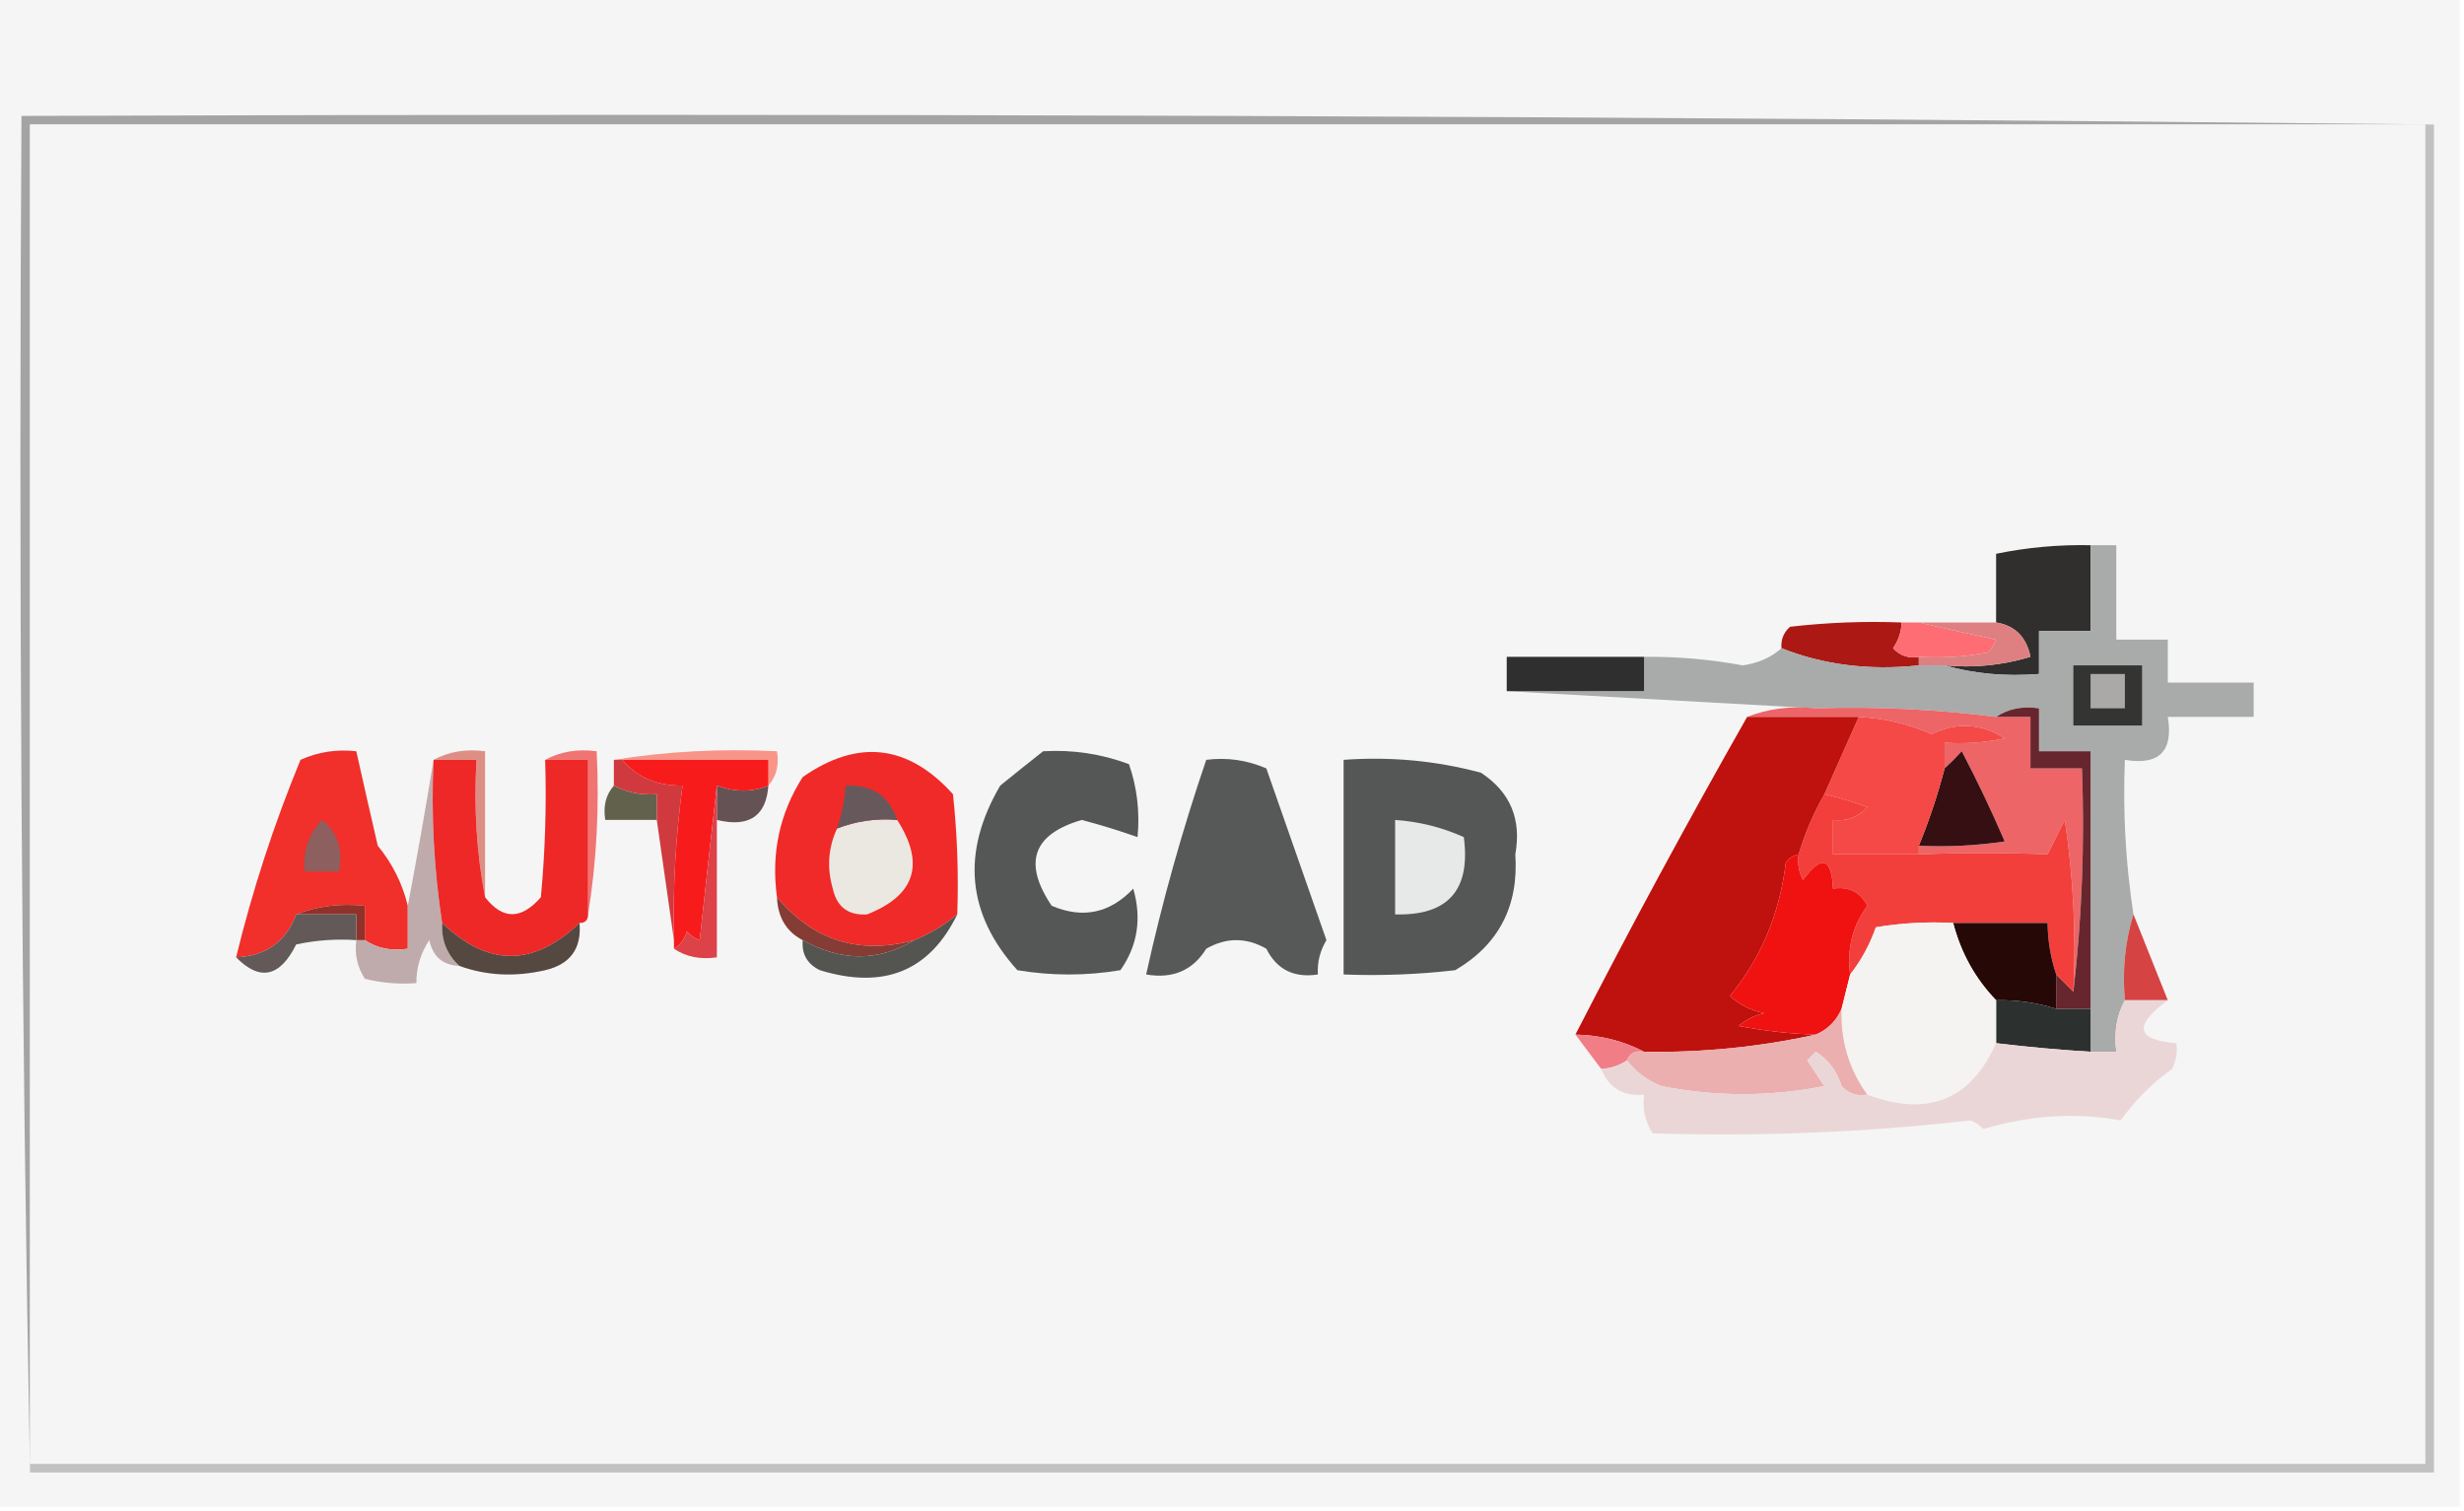 <?xml version="1.0" encoding="UTF-8"?>
<!DOCTYPE svg PUBLIC "-//W3C//DTD SVG 1.1//EN" "http://www.w3.org/Graphics/SVG/1.1/DTD/svg11.dtd">
<svg xmlns="http://www.w3.org/2000/svg" version="1.1" width="287px" height="176px" style="shape-rendering:geometricPrecision; text-rendering:geometricPrecision; image-rendering:optimizeQuality; fill-rule:evenodd; clip-rule:evenodd" xmlns:xlink="http://www.w3.org/1999/xlink">
<g><path style="opacity:1" fill="#f5f5f5" d="M -0.5,-0.5 C 95.167,-0.5 190.833,-0.5 286.5,-0.5C 286.5,58.167 286.5,116.833 286.5,175.5C 190.833,175.5 95.167,175.5 -0.5,175.5C -0.5,116.833 -0.5,58.167 -0.5,-0.5 Z"/></g>
<g><path style="opacity:1" fill="#a4a4a4" d="M 283.5,14.5 C 283.167,14.5 282.833,14.5 282.5,14.5C 189.5,14.5 96.5,14.5 3.5,14.5C 3.5,66.5 3.5,118.5 3.5,170.5C 3.5,170.833 3.5,171.167 3.5,171.5C 2.501,119.003 2.168,66.336 2.5,13.5C 96.335,13.167 190.001,13.501 283.5,14.5 Z"/></g>
<g><path style="opacity:1" fill="#f5f5f5" d="M 282.5,14.5 C 282.5,66.5 282.5,118.5 282.5,170.5C 189.5,170.5 96.5,170.5 3.5,170.5C 3.5,118.5 3.5,66.5 3.5,14.5C 96.5,14.5 189.5,14.5 282.5,14.5 Z"/></g>
<g><path style="opacity:1" fill="#302f2d" d="M 243.5,63.5 C 243.5,66.833 243.5,70.167 243.5,73.5C 241.5,73.5 239.5,73.5 237.5,73.5C 237.5,75.167 237.5,76.833 237.5,78.5C 233.629,78.815 229.962,78.482 226.5,77.5C 229.898,77.82 233.232,77.487 236.5,76.5C 236.035,74.192 234.701,72.858 232.5,72.5C 232.5,69.833 232.5,67.167 232.5,64.5C 236.119,63.756 239.785,63.423 243.5,63.5 Z"/></g>
<g><path style="opacity:1" fill="#ac1914" d="M 221.5,72.5 C 221.461,73.583 221.127,74.583 220.5,75.5C 221.325,76.386 222.325,76.719 223.5,76.5C 223.5,76.833 223.5,77.167 223.5,77.5C 217.729,78.113 212.396,77.446 207.5,75.5C 207.414,74.504 207.748,73.671 208.5,73C 212.821,72.501 217.154,72.334 221.5,72.5 Z"/></g>
<g><path style="opacity:1" fill="#fd6d73" d="M 221.5,72.5 C 222.167,72.5 222.833,72.5 223.5,72.5C 226.358,73.166 229.358,73.833 232.5,74.5C 232.291,75.086 231.957,75.586 231.5,76C 228.854,76.497 226.187,76.664 223.5,76.5C 222.325,76.719 221.325,76.386 220.5,75.5C 221.127,74.583 221.461,73.583 221.5,72.5 Z"/></g>
<g><path style="opacity:1" fill="#de8082" d="M 223.5,72.5 C 226.5,72.5 229.5,72.5 232.5,72.5C 234.701,72.858 236.035,74.192 236.5,76.5C 233.232,77.487 229.898,77.82 226.5,77.5C 225.5,77.5 224.5,77.5 223.5,77.5C 223.5,77.167 223.5,76.833 223.5,76.5C 226.187,76.664 228.854,76.497 231.5,76C 231.957,75.586 232.291,75.086 232.5,74.5C 229.358,73.833 226.358,73.166 223.5,72.5 Z"/></g>
<g><path style="opacity:1" fill="#a8abaa" d="M 243.5,63.5 C 244.5,63.5 245.5,63.5 246.5,63.5C 246.5,67.167 246.5,70.833 246.5,74.5C 248.5,74.5 250.5,74.5 252.5,74.5C 252.5,76.167 252.5,77.833 252.5,79.5C 255.833,79.5 259.167,79.5 262.5,79.5C 262.5,80.833 262.5,82.167 262.5,83.5C 259.167,83.5 255.833,83.5 252.5,83.5C 253.167,87.5 251.5,89.167 247.5,88.5C 247.254,94.559 247.587,100.559 248.5,106.5C 247.521,109.625 247.187,112.958 247.5,116.5C 246.539,118.265 246.205,120.265 246.5,122.5C 245.5,122.5 244.5,122.5 243.5,122.5C 243.5,120.833 243.5,119.167 243.5,117.5C 243.5,107.5 243.5,97.5 243.5,87.5C 241.5,87.5 239.5,87.5 237.5,87.5C 237.5,85.833 237.5,84.167 237.5,82.5C 235.585,82.216 233.919,82.549 232.5,83.5C 225.543,82.614 218.543,82.28 211.5,82.5C 199.5,81.833 187.5,81.167 175.5,80.5C 180.833,80.5 186.167,80.5 191.5,80.5C 191.5,79.167 191.5,77.833 191.5,76.5C 195.363,76.462 199.196,76.795 203,77.5C 204.787,77.241 206.287,76.575 207.5,75.5C 212.396,77.446 217.729,78.113 223.5,77.5C 224.5,77.5 225.5,77.5 226.5,77.5C 229.962,78.482 233.629,78.815 237.5,78.5C 237.5,76.833 237.5,75.167 237.5,73.5C 239.5,73.5 241.5,73.5 243.5,73.5C 243.5,70.167 243.5,66.833 243.5,63.5 Z"/></g>
<g><path style="opacity:1" fill="#2f2f2f" d="M 191.5,76.5 C 191.5,77.833 191.5,79.167 191.5,80.5C 186.167,80.5 180.833,80.5 175.5,80.5C 175.5,79.167 175.5,77.833 175.5,76.5C 180.833,76.5 186.167,76.5 191.5,76.5 Z"/></g>
<g><path style="opacity:1" fill="#343432" d="M 241.5,77.5 C 244.167,77.5 246.833,77.5 249.5,77.5C 249.5,79.833 249.5,82.167 249.5,84.5C 246.833,84.5 244.167,84.5 241.5,84.5C 241.5,82.167 241.5,79.833 241.5,77.5 Z"/></g>
<g><path style="opacity:1" fill="#aba8a8" d="M 243.5,78.5 C 244.833,78.5 246.167,78.5 247.5,78.5C 247.5,79.833 247.5,81.167 247.5,82.5C 246.167,82.5 244.833,82.5 243.5,82.5C 243.5,81.167 243.5,79.833 243.5,78.5 Z"/></g>
<g><path style="opacity:1" fill="#f99489" d="M 71.5,88.5 C 77.645,87.51 83.978,87.177 90.5,87.5C 90.768,89.099 90.434,90.432 89.5,91.5C 89.5,90.5 89.5,89.5 89.5,88.5C 83.833,88.5 78.167,88.5 72.5,88.5C 72.167,88.5 71.833,88.5 71.5,88.5 Z"/></g>
<g><path style="opacity:1" fill="#de8f85" d="M 50.5,88.5 C 52.265,87.539 54.265,87.205 56.5,87.5C 56.5,93.167 56.5,98.833 56.5,104.5C 55.512,99.359 55.179,94.026 55.5,88.5C 53.833,88.5 52.167,88.5 50.5,88.5 Z"/></g>
<g><path style="opacity:1" fill="#ed6567" d="M 203.5,83.5 C 205.948,82.527 208.615,82.194 211.5,82.5C 218.543,82.28 225.543,82.614 232.5,83.5C 233.833,83.5 235.167,83.5 236.5,83.5C 236.5,85.5 236.5,87.5 236.5,89.5C 238.5,89.5 240.5,89.5 242.5,89.5C 242.826,98.349 242.493,107.016 241.5,115.5C 241.83,108.8 241.497,102.134 240.5,95.5C 239.833,96.833 239.167,98.167 238.5,99.5C 233.621,99.313 228.621,99.313 223.5,99.5C 223.5,99.167 223.5,98.833 223.5,98.5C 226.85,98.665 230.183,98.498 233.5,98C 231.962,94.424 230.295,90.924 228.5,87.5C 227.818,88.243 227.151,88.909 226.5,89.5C 226.5,88.5 226.5,87.5 226.5,86.5C 228.857,86.663 231.19,86.497 233.5,86C 230.761,84.252 227.927,84.086 225,85.5C 222.276,84.313 219.443,83.647 216.5,83.5C 212.167,83.5 207.833,83.5 203.5,83.5 Z"/></g>
<g><path style="opacity:1" fill="#f07471" d="M 63.5,88.5 C 65.265,87.539 67.265,87.205 69.5,87.5C 69.823,94.022 69.49,100.355 68.5,106.5C 68.5,100.5 68.5,94.5 68.5,88.5C 66.833,88.5 65.167,88.5 63.5,88.5 Z"/></g>
<g><path style="opacity:1" fill="#555756" d="M 121.5,87.5 C 124.941,87.301 128.274,87.801 131.5,89C 132.444,91.719 132.777,94.552 132.5,97.5C 130.406,96.758 128.239,96.091 126,95.5C 120.295,97.16 119.129,100.493 122.5,105.5C 126.124,107.035 129.291,106.368 132,103.5C 133.004,106.993 132.504,110.159 130.5,113C 126.5,113.667 122.5,113.667 118.5,113C 112.609,106.468 111.943,99.301 116.5,91.5C 118.21,90.113 119.877,88.779 121.5,87.5 Z"/></g>
<g><path style="opacity:1" fill="#360f12" d="M 223.5,98.5 C 224.683,95.618 225.683,92.618 226.5,89.5C 227.151,88.909 227.818,88.243 228.5,87.5C 230.295,90.924 231.962,94.424 233.5,98C 230.183,98.498 226.85,98.665 223.5,98.5 Z"/></g>
<g><path style="opacity:1" fill="#62624c" d="M 71.5,91.5 C 73.042,92.301 74.709,92.634 76.5,92.5C 76.5,93.5 76.5,94.5 76.5,95.5C 74.5,95.5 72.5,95.5 70.5,95.5C 70.232,93.901 70.566,92.568 71.5,91.5 Z"/></g>
<g><path style="opacity:1" fill="#655255" d="M 83.5,91.5 C 85.612,92.275 87.612,92.275 89.5,91.5C 89.241,95.068 87.241,96.401 83.5,95.5C 83.5,94.167 83.5,92.833 83.5,91.5 Z"/></g>
<g><path style="opacity:1" fill="#f44946" d="M 216.5,83.5 C 219.443,83.647 222.276,84.313 225,85.5C 227.927,84.086 230.761,84.252 233.5,86C 231.19,86.497 228.857,86.663 226.5,86.5C 226.5,87.5 226.5,88.5 226.5,89.5C 225.683,92.618 224.683,95.618 223.5,98.5C 223.5,98.833 223.5,99.167 223.5,99.5C 220.167,99.5 216.833,99.5 213.5,99.5C 213.5,98.167 213.5,96.833 213.5,95.5C 215.103,95.688 216.437,95.188 217.5,94C 215.846,93.392 214.179,92.892 212.5,92.5C 213.828,89.503 215.161,86.503 216.5,83.5 Z"/></g>
<g><path style="opacity:1" fill="#d03a3f" d="M 71.5,88.5 C 71.833,88.5 72.167,88.5 72.5,88.5C 74.206,90.536 76.539,91.536 79.5,91.5C 78.693,97.464 78.36,103.464 78.5,109.5C 77.833,104.833 77.167,100.167 76.5,95.5C 76.5,94.5 76.5,93.5 76.5,92.5C 74.709,92.634 73.042,92.301 71.5,91.5C 71.5,90.5 71.5,89.5 71.5,88.5 Z"/></g>
<g><path style="opacity:1" fill="#67262e" d="M 232.5,83.5 C 233.919,82.549 235.585,82.216 237.5,82.5C 237.5,84.167 237.5,85.833 237.5,87.5C 239.5,87.5 241.5,87.5 243.5,87.5C 243.5,97.5 243.5,107.5 243.5,117.5C 242.167,117.5 240.833,117.5 239.5,117.5C 239.5,116.167 239.5,114.833 239.5,113.5C 240.167,114.167 240.833,114.833 241.5,115.5C 242.493,107.016 242.826,98.349 242.5,89.5C 240.5,89.5 238.5,89.5 236.5,89.5C 236.5,87.5 236.5,85.5 236.5,83.5C 235.167,83.5 233.833,83.5 232.5,83.5 Z"/></g>
<g><path style="opacity:1" fill="#f81b1c" d="M 72.5,88.5 C 78.167,88.5 83.833,88.5 89.5,88.5C 89.5,89.5 89.5,90.5 89.5,91.5C 87.612,92.275 85.612,92.275 83.5,91.5C 82.833,97.347 82.167,103.346 81.5,109.5C 80.914,109.291 80.414,108.957 80,108.5C 79.722,109.416 79.222,110.082 78.5,110.5C 78.5,110.167 78.5,109.833 78.5,109.5C 78.36,103.464 78.693,97.464 79.5,91.5C 76.539,91.536 74.206,90.536 72.5,88.5 Z"/></g>
<g><path style="opacity:1" fill="#f12f2b" d="M 47.5,105.5 C 47.5,107.167 47.5,108.833 47.5,110.5C 45.585,110.784 43.919,110.451 42.5,109.5C 42.5,108.167 42.5,106.833 42.5,105.5C 39.615,105.194 36.948,105.527 34.5,106.5C 33.305,109.687 30.972,111.353 27.5,111.5C 29.408,103.673 31.908,96.007 35,88.5C 37.041,87.577 39.208,87.244 41.5,87.5C 42.315,91.144 43.148,94.811 44,98.5C 45.705,100.577 46.872,102.91 47.5,105.5 Z"/></g>
<g><path style="opacity:1" fill="#8d5f5f" d="M 37.5,95.5 C 39.308,96.918 39.975,98.918 39.5,101.5C 38.167,101.5 36.833,101.5 35.5,101.5C 35.252,99.142 35.919,97.142 37.5,95.5 Z"/></g>
<g><path style="opacity:1" fill="#f23f3b" d="M 212.5,92.5 C 214.179,92.892 215.846,93.392 217.5,94C 216.437,95.188 215.103,95.688 213.5,95.5C 213.5,96.833 213.5,98.167 213.5,99.5C 216.833,99.5 220.167,99.5 223.5,99.5C 228.621,99.313 233.621,99.313 238.5,99.5C 239.167,98.167 239.833,96.833 240.5,95.5C 241.497,102.134 241.83,108.8 241.5,115.5C 240.833,114.833 240.167,114.167 239.5,113.5C 238.85,111.565 238.517,109.565 238.5,107.5C 234.833,107.5 231.167,107.5 227.5,107.5C 224.482,107.335 221.482,107.502 218.5,108C 217.771,110.058 216.771,111.891 215.5,113.5C 215.104,110.518 215.771,107.851 217.5,105.5C 216.68,103.889 215.346,103.222 213.5,103.5C 213.344,99.865 212.178,99.531 210,102.5C 209.517,101.552 209.351,100.552 209.5,99.5C 210.227,97.046 211.227,94.713 212.5,92.5 Z"/></g>
<g><path style="opacity:1" fill="#c0abac" d="M 50.5,88.5 C 50.209,94.923 50.542,101.256 51.5,107.5C 51.392,109.514 52.058,111.18 53.5,112.5C 51.589,112.426 50.422,111.426 50,109.5C 48.991,111.025 48.491,112.692 48.5,114.5C 46.473,114.662 44.473,114.495 42.5,114C 41.62,112.644 41.286,111.144 41.5,109.5C 41.833,109.5 42.167,109.5 42.5,109.5C 43.919,110.451 45.585,110.784 47.5,110.5C 47.5,108.833 47.5,107.167 47.5,105.5C 48.573,99.844 49.573,94.177 50.5,88.5 Z"/></g>
<g><path style="opacity:1" fill="#dc4248" d="M 83.5,91.5 C 83.5,92.833 83.5,94.167 83.5,95.5C 83.5,100.833 83.5,106.167 83.5,111.5C 81.585,111.784 79.919,111.451 78.5,110.5C 79.222,110.082 79.722,109.416 80,108.5C 80.414,108.957 80.914,109.291 81.5,109.5C 82.167,103.346 82.833,97.347 83.5,91.5 Z"/></g>
<g><path style="opacity:1" fill="#91322a" d="M 34.5,106.5 C 36.948,105.527 39.615,105.194 42.5,105.5C 42.5,106.833 42.5,108.167 42.5,109.5C 42.167,109.5 41.833,109.5 41.5,109.5C 41.5,108.5 41.5,107.5 41.5,106.5C 39.167,106.5 36.833,106.5 34.5,106.5 Z"/></g>
<g><path style="opacity:1" fill="#ed2827" d="M 50.5,88.5 C 52.167,88.5 53.833,88.5 55.5,88.5C 55.179,94.026 55.512,99.359 56.5,104.5C 58.54,107.134 60.707,107.134 63,104.5C 63.499,99.177 63.666,93.844 63.5,88.5C 65.167,88.5 66.833,88.5 68.5,88.5C 68.5,94.5 68.5,100.5 68.5,106.5C 68.5,107.167 68.167,107.5 67.5,107.5C 62.15,112.616 56.817,112.616 51.5,107.5C 50.542,101.256 50.209,94.923 50.5,88.5 Z"/></g>
<g><path style="opacity:1" fill="#575858" d="M 140.5,88.5 C 142.924,88.192 145.257,88.526 147.5,89.5C 149.833,96.167 152.167,102.833 154.5,109.5C 153.754,110.736 153.421,112.07 153.5,113.5C 150.712,113.923 148.712,112.923 147.5,110.5C 145.167,109.167 142.833,109.167 140.5,110.5C 138.937,113.029 136.604,114.029 133.5,113.5C 135.361,105.061 137.694,96.727 140.5,88.5 Z"/></g>
<g><path style="opacity:1" fill="#f02a28" d="M 111.5,106.5 C 109.999,107.752 108.332,108.752 106.5,109.5C 100.083,111.23 94.75,109.563 90.5,104.5C 89.803,99.391 90.803,94.724 93.5,90.5C 99.927,86.033 105.761,86.699 111,92.5C 111.499,97.155 111.666,101.821 111.5,106.5 Z"/></g>
<g><path style="opacity:1" fill="#ebe8e2" d="M 104.5,95.5 C 107.779,100.616 106.612,104.283 101,106.5C 98.812,106.646 97.479,105.646 97,103.5C 96.297,101.071 96.463,98.737 97.5,96.5C 99.717,95.631 102.05,95.298 104.5,95.5 Z"/></g>
<g><path style="opacity:1" fill="#67595b" d="M 104.5,95.5 C 102.05,95.298 99.717,95.631 97.5,96.5C 98.038,94.883 98.371,93.216 98.5,91.5C 101.554,91.354 103.554,92.687 104.5,95.5 Z"/></g>
<g><path style="opacity:1" fill="#555656" d="M 156.5,88.5 C 161.959,88.103 167.292,88.603 172.5,90C 175.907,92.245 177.24,95.412 176.5,99.5C 176.908,105.521 174.574,110.021 169.5,113C 165.179,113.499 160.846,113.666 156.5,113.5C 156.5,105.167 156.5,96.833 156.5,88.5 Z"/></g>
<g><path style="opacity:1" fill="#e7e9e8" d="M 162.5,95.5 C 165.308,95.693 167.975,96.36 170.5,97.5C 171.323,103.675 168.656,106.675 162.5,106.5C 162.5,102.833 162.5,99.167 162.5,95.5 Z"/></g>
<g><path style="opacity:1" fill="#843c35" d="M 90.5,104.5 C 94.75,109.563 100.083,111.23 106.5,109.5C 102.304,112.013 97.971,112.013 93.5,109.5C 91.592,108.514 90.592,106.848 90.5,104.5 Z"/></g>
<g><path style="opacity:1" fill="#625958" d="M 34.5,106.5 C 36.833,106.5 39.167,106.5 41.5,106.5C 41.5,107.5 41.5,108.5 41.5,109.5C 39.143,109.337 36.81,109.503 34.5,110C 32.604,113.813 30.271,114.313 27.5,111.5C 30.972,111.353 33.305,109.687 34.5,106.5 Z"/></g>
<g><path style="opacity:1" fill="#554840" d="M 51.5,107.5 C 56.817,112.616 62.15,112.616 67.5,107.5C 67.759,110.48 66.426,112.313 63.5,113C 59.973,113.808 56.64,113.641 53.5,112.5C 52.058,111.18 51.392,109.514 51.5,107.5 Z"/></g>
<g><path style="opacity:1" fill="#260907" d="M 227.5,107.5 C 231.167,107.5 234.833,107.5 238.5,107.5C 238.517,109.565 238.85,111.565 239.5,113.5C 239.5,114.833 239.5,116.167 239.5,117.5C 237.236,116.781 234.903,116.448 232.5,116.5C 230.076,113.992 228.41,110.992 227.5,107.5 Z"/></g>
<g><path style="opacity:1" fill="#545450" d="M 111.5,106.5 C 108.272,113.115 102.939,115.282 95.5,113C 94.027,112.29 93.36,111.124 93.5,109.5C 97.971,112.013 102.304,112.013 106.5,109.5C 108.332,108.752 109.999,107.752 111.5,106.5 Z"/></g>
<g><path style="opacity:1" fill="#d64343" d="M 248.5,106.5 C 249.833,109.833 251.166,113.166 252.5,116.5C 250.833,116.5 249.167,116.5 247.5,116.5C 247.187,112.958 247.521,109.625 248.5,106.5 Z"/></g>
<g><path style="opacity:1" fill="#bf110d" d="M 203.5,83.5 C 207.833,83.5 212.167,83.5 216.5,83.5C 215.161,86.503 213.828,89.503 212.5,92.5C 211.227,94.713 210.227,97.046 209.5,99.5C 208.883,99.611 208.383,99.944 208,100.5C 207.298,106.39 205.131,111.557 201.5,116C 202.623,117.044 203.956,117.71 205.5,118C 204.376,118.249 203.376,118.749 202.5,119.5C 205.651,120.092 208.651,120.426 211.5,120.5C 204.93,121.946 198.264,122.613 191.5,122.5C 189.095,121.232 186.428,120.565 183.5,120.5C 189.896,108.042 196.563,95.709 203.5,83.5 Z"/></g>
<g><path style="opacity:1" fill="#f01211" d="M 209.5,99.5 C 209.351,100.552 209.517,101.552 210,102.5C 212.178,99.531 213.344,99.865 213.5,103.5C 215.346,103.222 216.68,103.889 217.5,105.5C 215.771,107.851 215.104,110.518 215.5,113.5C 215.167,114.833 214.833,116.167 214.5,117.5C 213.9,118.9 212.9,119.9 211.5,120.5C 208.651,120.426 205.651,120.092 202.5,119.5C 203.376,118.749 204.376,118.249 205.5,118C 203.956,117.71 202.623,117.044 201.5,116C 205.131,111.557 207.298,106.39 208,100.5C 208.383,99.944 208.883,99.611 209.5,99.5 Z"/></g>
<g><path style="opacity:1" fill="#2c302e" d="M 232.5,116.5 C 234.903,116.448 237.236,116.781 239.5,117.5C 240.833,117.5 242.167,117.5 243.5,117.5C 243.5,119.167 243.5,120.833 243.5,122.5C 239.821,122.276 236.154,121.942 232.5,121.5C 232.5,119.833 232.5,118.167 232.5,116.5 Z"/></g>
<g><path style="opacity:1" fill="#f17e87" d="M 183.5,120.5 C 186.428,120.565 189.095,121.232 191.5,122.5C 190.508,122.328 189.842,122.662 189.5,123.5C 188.609,124.11 187.609,124.443 186.5,124.5C 185.5,123.167 184.5,121.833 183.5,120.5 Z"/></g>
<g><path style="opacity:1" fill="#f4f3f2" d="M 227.5,107.5 C 228.41,110.992 230.076,113.992 232.5,116.5C 232.5,118.167 232.5,119.833 232.5,121.5C 229.541,128.136 224.541,130.136 217.5,127.5C 215.369,124.554 214.369,121.221 214.5,117.5C 214.833,116.167 215.167,114.833 215.5,113.5C 216.771,111.891 217.771,110.058 218.5,108C 221.482,107.502 224.482,107.335 227.5,107.5 Z"/></g>
<g><path style="opacity:1" fill="#ecafb0" d="M 214.5,117.5 C 214.369,121.221 215.369,124.554 217.5,127.5C 216.325,127.719 215.325,127.386 214.5,126.5C 213.974,124.77 212.974,123.436 211.5,122.5C 211.167,122.833 210.833,123.167 210.5,123.5C 211.167,124.5 211.833,125.5 212.5,126.5C 206.162,127.754 199.829,127.754 193.5,126.5C 191.84,125.828 190.507,124.828 189.5,123.5C 189.842,122.662 190.508,122.328 191.5,122.5C 198.264,122.613 204.93,121.946 211.5,120.5C 212.9,119.9 213.9,118.9 214.5,117.5 Z"/></g>
<g><path style="opacity:1" fill="#ebd6d7" d="M 247.5,116.5 C 249.167,116.5 250.833,116.5 252.5,116.5C 248.454,119.464 248.787,121.131 253.5,121.5C 253.649,122.552 253.483,123.552 253,124.5C 250.667,126.167 248.667,128.167 247,130.5C 241.857,129.542 236.524,129.876 231,131.5C 230.586,131.043 230.086,130.709 229.5,130.5C 217.222,131.892 204.888,132.392 192.5,132C 191.62,130.644 191.286,129.144 191.5,127.5C 189.067,127.727 187.401,126.727 186.5,124.5C 187.609,124.443 188.609,124.11 189.5,123.5C 190.507,124.828 191.84,125.828 193.5,126.5C 199.829,127.754 206.162,127.754 212.5,126.5C 211.833,125.5 211.167,124.5 210.5,123.5C 210.833,123.167 211.167,122.833 211.5,122.5C 212.974,123.436 213.974,124.77 214.5,126.5C 215.325,127.386 216.325,127.719 217.5,127.5C 224.541,130.136 229.541,128.136 232.5,121.5C 236.154,121.942 239.821,122.276 243.5,122.5C 244.5,122.5 245.5,122.5 246.5,122.5C 246.205,120.265 246.539,118.265 247.5,116.5 Z"/></g>
<g><path style="opacity:1" fill="#c1c1c1" d="M 282.5,14.5 C 282.833,14.5 283.167,14.5 283.5,14.5C 283.5,66.833 283.5,119.167 283.5,171.5C 190.167,171.5 96.833,171.5 3.5,171.5C 3.5,171.167 3.5,170.833 3.5,170.5C 96.5,170.5 189.5,170.5 282.5,170.5C 282.5,118.5 282.5,66.5 282.5,14.5 Z"/></g>
</svg>
